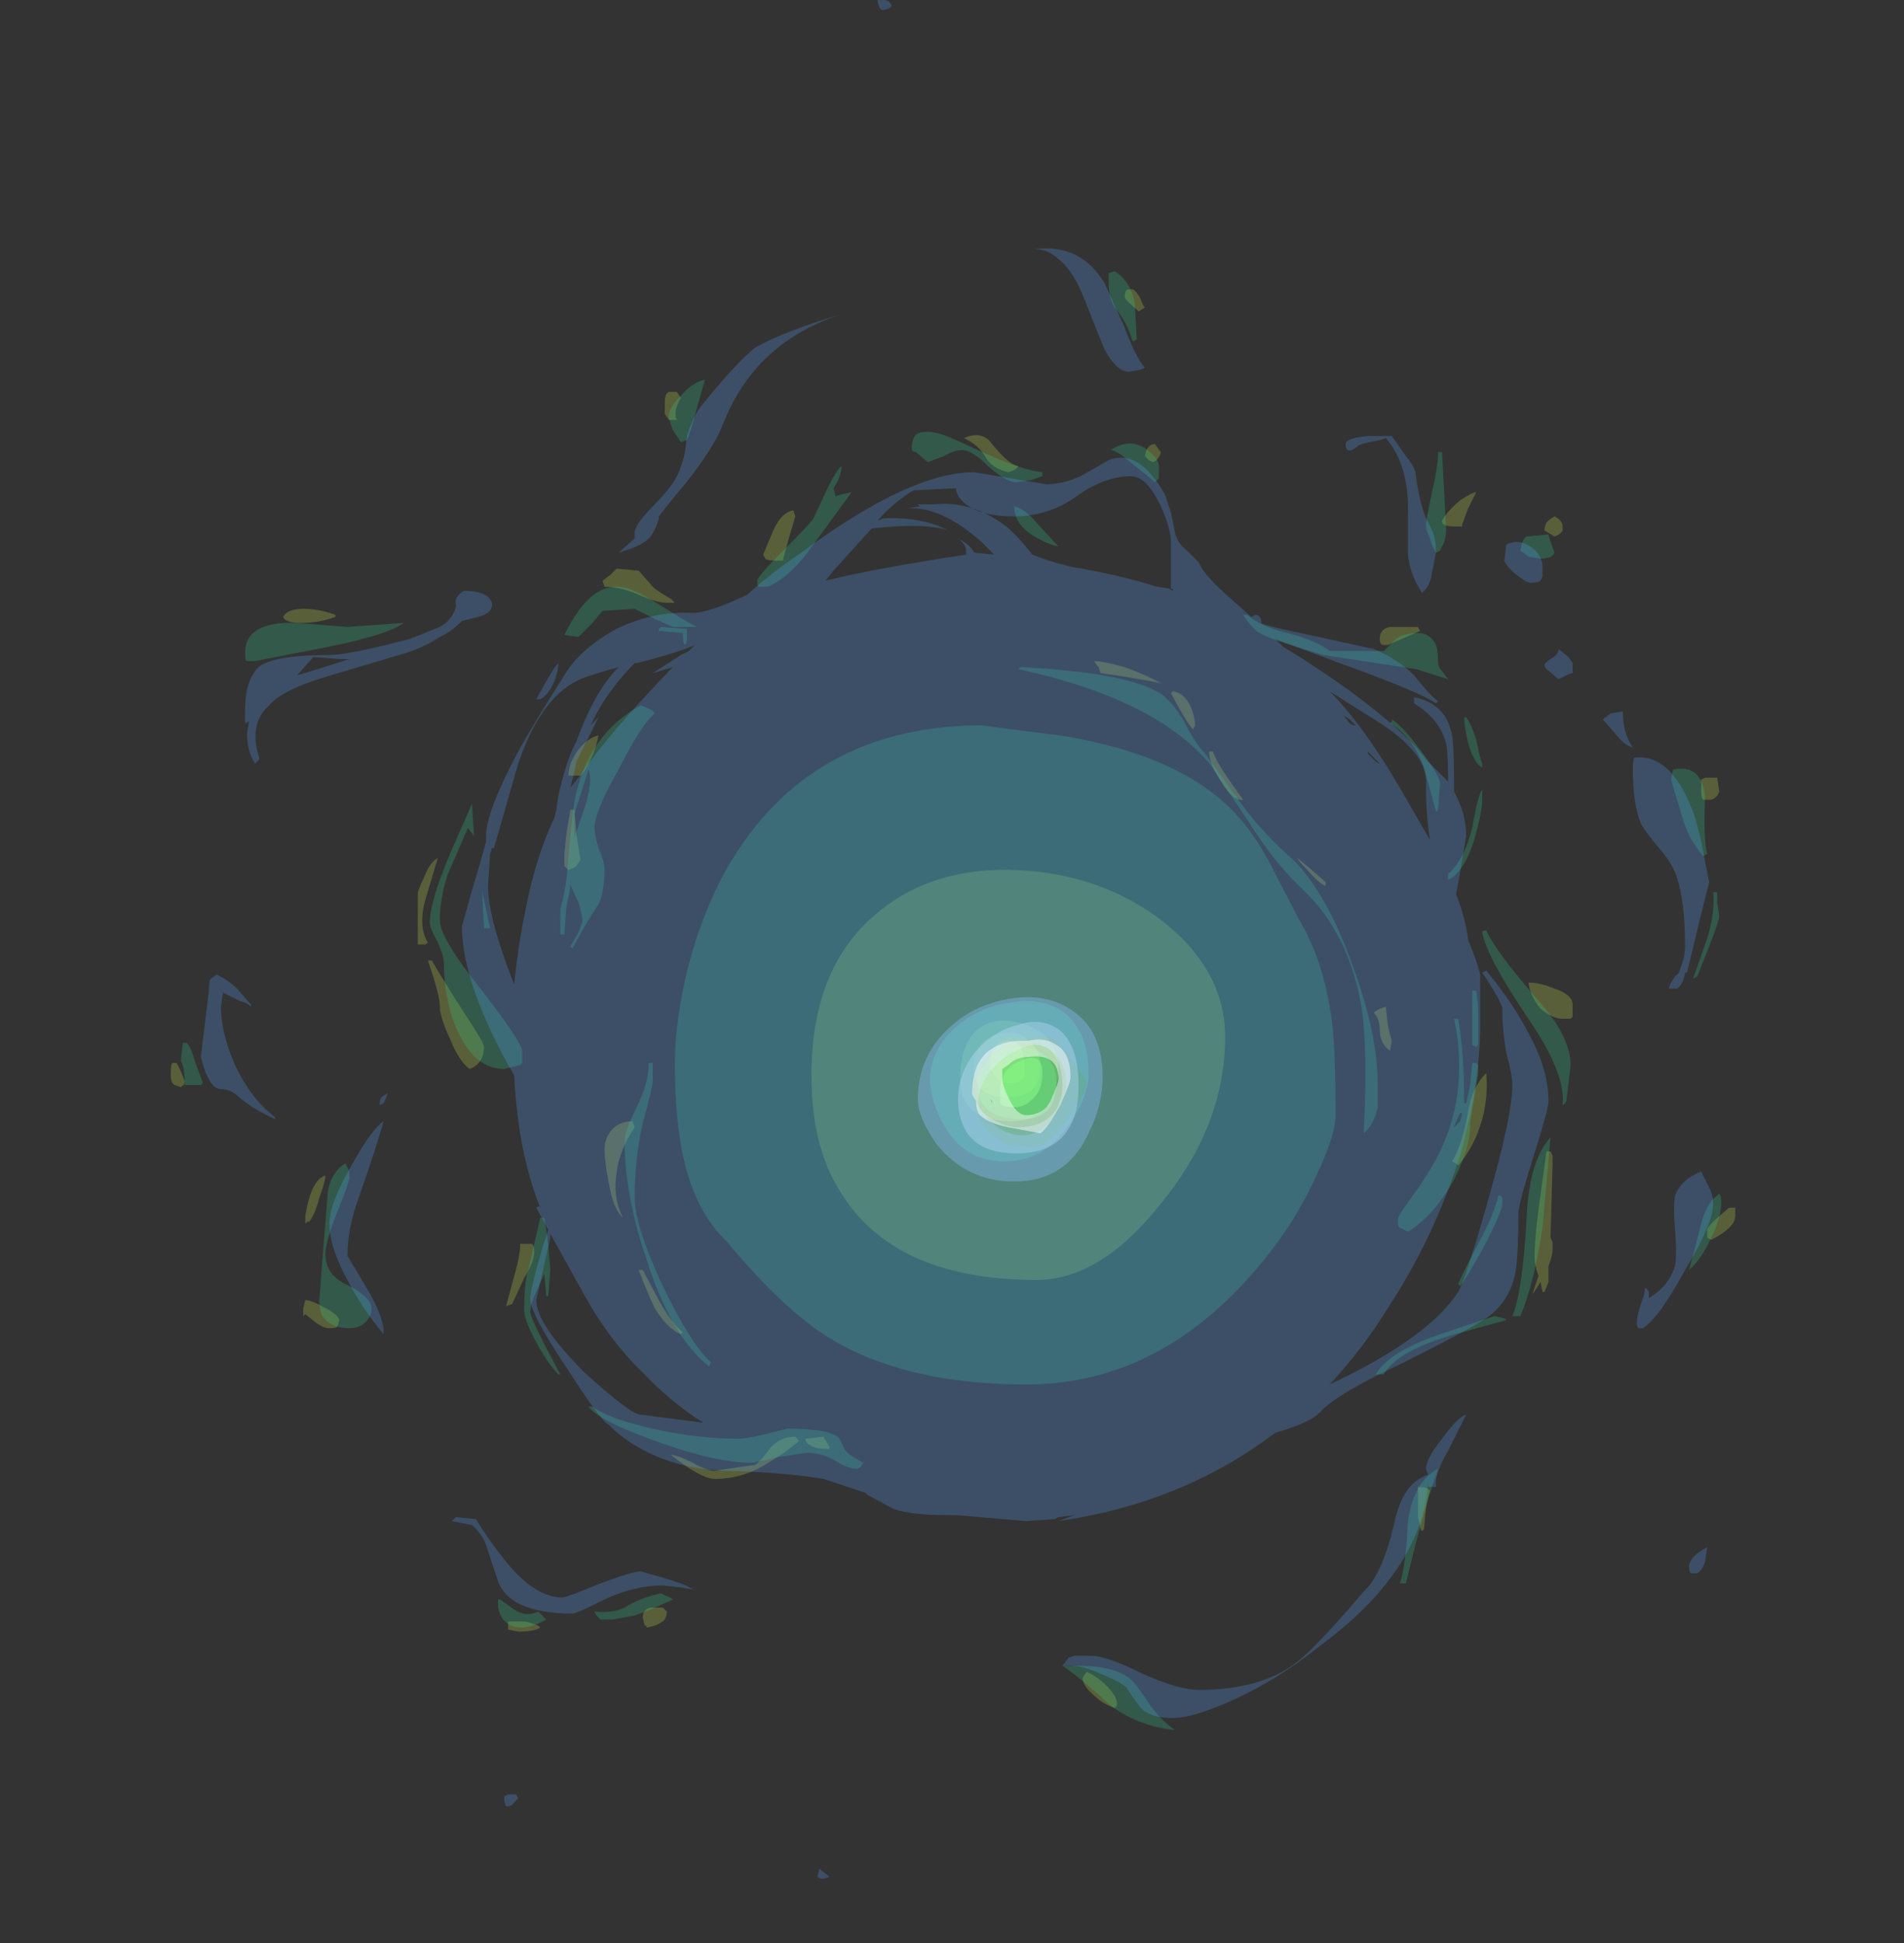 <?xml version="1.0" encoding="UTF-8" standalone="no"?>
<svg xmlns:ffdec="https://www.free-decompiler.com/flash" xmlns:xlink="http://www.w3.org/1999/xlink" ffdec:objectType="frame" height="338.45px" width="331.8px" xmlns="http://www.w3.org/2000/svg">
  <rect width="100%" height="100%" fill="#333333" stroke="none"/>
  <g transform="matrix(1.0, 0.0, 0.0, 1.0, 160.7, 278.3)">
    <use ffdec:characterId="1248" height="35.3" transform="matrix(7.0, 0.0, 0.0, 7.0, -130.95, -227.9)" width="38.95" xlink:href="#shape0"/>
    <use ffdec:characterId="1247" height="36.3" transform="matrix(7.0, 0.0, 0.0, 7.0, -129.2, -231.05)" width="38.35" xlink:href="#shape1"/>
    <use ffdec:characterId="1246" height="46.75" transform="matrix(7.0, 0.0, 0.0, 7.0, -125.7, -278.3)" width="37.65" xlink:href="#shape2"/>
  </g>
  <defs>
    <g id="shape0" transform="matrix(1.0, 0.0, 0.0, 1.0, 19.6, 40.45)">
      <path d="M4.65 -40.0 L4.5 -39.9 Q4.15 -40.2 4.15 -40.25 4.15 -40.45 4.25 -40.45 L4.35 -40.45 Q4.45 -40.4 4.55 -40.2 4.6 -40.05 4.65 -40.0 M1.5 -36.05 Q1.45 -35.95 1.25 -35.9 0.85 -36.0 0.7 -36.25 0.55 -36.55 0.15 -36.75 0.6 -36.95 0.85 -36.6 1.25 -36.1 1.5 -36.05 M5.05 -36.4 Q5.0 -36.2 4.85 -36.15 L4.75 -36.2 4.65 -36.3 Q4.7 -36.6 4.9 -36.6 L5.05 -36.4 M3.55 -30.9 L3.5 -31.05 Q3.4 -31.15 3.4 -31.2 3.6 -31.2 4.15 -31.05 4.7 -30.85 5.05 -30.65 4.3 -30.8 3.55 -30.9 M5.8 -30.05 Q5.9 -29.8 5.9 -29.6 L5.85 -29.5 Q5.7 -29.65 5.3 -30.4 L5.35 -30.45 Q5.65 -30.4 5.8 -30.05 M6.35 -28.95 Q6.4 -28.7 7.1 -27.75 6.85 -27.7 6.55 -28.2 6.25 -28.65 6.25 -28.95 L6.35 -28.95 M11.5 -31.95 L10.7 -31.6 10.6 -31.6 Q10.5 -31.6 10.5 -31.75 10.5 -32.0 10.75 -32.05 L11.45 -32.05 11.5 -31.95 M15.05 -34.45 Q15.0 -34.35 14.85 -34.3 L14.6 -34.45 Q14.6 -34.55 14.65 -34.65 14.75 -34.75 14.85 -34.8 15.05 -34.7 15.05 -34.55 L15.05 -34.45 M12.5 -35.2 Q12.8 -35.4 12.9 -35.4 L12.7 -35.0 12.55 -34.6 12.55 -34.55 12.35 -34.55 Q12.15 -34.55 12.1 -34.6 12.05 -34.6 12.05 -34.7 12.2 -34.95 12.5 -35.2 M18.9 -28.3 L18.95 -27.95 Q18.9 -27.8 18.75 -27.75 L18.55 -27.75 Q18.5 -27.8 18.5 -27.95 18.5 -28.15 18.5 -28.25 L18.6 -28.3 18.9 -28.3 M15.3 -22.4 L15.3 -22.35 15.25 -22.3 15.05 -22.3 Q14.8 -22.3 14.5 -22.55 14.25 -22.85 14.2 -23.2 14.5 -23.2 14.85 -23.05 15.3 -22.9 15.3 -22.65 L15.3 -22.4 M14.8 -18.65 L14.75 -16.85 14.8 -16.75 14.8 -16.55 Q14.8 -16.4 14.7 -16.15 L14.7 -15.75 14.6 -15.5 14.55 -15.5 14.5 -15.75 Q14.35 -15.5 14.3 -15.45 L14.45 -15.9 Q14.35 -16.2 14.35 -16.35 14.35 -16.75 14.45 -17.55 L14.65 -19.0 14.75 -19.0 14.8 -18.9 14.8 -18.65 M13.15 -20.95 Q13.2 -20.35 13.05 -19.8 12.85 -19.1 12.45 -18.65 L12.4 -18.7 12.3 -18.75 Q12.55 -19.15 12.7 -20.0 12.8 -20.6 13.15 -20.95 M19.35 -17.6 L19.35 -17.4 Q19.35 -17.1 18.75 -16.8 L18.65 -16.85 18.65 -17.05 Q18.65 -17.15 19.2 -17.6 L19.35 -17.6 M8.7 -26.0 Q8.45 -26.25 8.45 -26.3 L8.75 -26.05 9.15 -25.7 9.15 -25.6 Q8.95 -25.7 8.7 -26.0 M10.65 -22.6 L10.7 -22.15 Q10.75 -21.9 10.8 -21.75 L10.75 -21.5 Q10.5 -21.7 10.5 -22.0 10.5 -22.3 10.35 -22.45 10.4 -22.5 10.5 -22.55 L10.65 -22.6 M5.0 -24.8 Q6.65 -23.55 6.65 -21.85 6.65 -19.65 5.05 -17.7 3.55 -15.8 1.95 -15.8 -1.75 -15.8 -3.05 -18.2 -3.65 -19.25 -3.65 -20.9 -3.65 -23.55 -2.05 -24.9 -0.65 -26.1 1.5 -26.0 3.5 -25.9 5.0 -24.8 M11.5 -9.7 L11.45 -9.9 11.45 -10.65 Q11.7 -10.65 11.75 -10.55 11.65 -10.3 11.6 -9.6 L11.55 -9.55 Q11.5 -9.6 11.5 -9.7 M3.9 -5.15 Q3.6 -5.25 3.4 -5.45 3.1 -5.7 3.1 -5.9 L3.2 -6.05 Q3.45 -5.95 3.7 -5.7 4.0 -5.4 3.95 -5.2 L3.9 -5.15 M-15.5 -32.3 Q-15.9 -32.15 -16.35 -32.15 -16.75 -32.15 -16.8 -32.3 -16.7 -32.5 -16.3 -32.5 -15.9 -32.5 -15.5 -32.35 L-15.5 -32.3 M-6.9 -37.75 Q-7.1 -37.4 -7.0 -37.2 L-7.2 -37.2 -7.3 -37.35 -7.3 -37.65 Q-7.3 -37.85 -7.2 -37.9 L-7.0 -37.9 -6.9 -37.75 M-7.95 -32.85 Q-8.4 -33.05 -8.8 -33.05 L-8.85 -33.2 -8.65 -33.35 -8.5 -33.5 -7.95 -33.45 -7.6 -33.05 Q-7.5 -32.95 -7.15 -32.75 L-7.05 -32.65 -7.25 -32.65 Q-7.5 -32.65 -7.95 -32.85 M-8.95 -29.35 Q-9.0 -29.1 -9.1 -28.85 -9.25 -28.5 -9.4 -28.35 L-9.7 -28.35 Q-9.7 -28.65 -9.45 -29.0 -9.2 -29.3 -8.95 -29.35 M-4.05 -34.8 L-4.2 -34.3 -4.35 -33.75 -4.35 -33.7 -4.55 -33.7 Q-4.75 -33.7 -4.8 -33.75 L-4.85 -33.85 -4.6 -34.45 Q-4.4 -34.9 -4.1 -34.95 L-4.05 -34.8 M-9.5 -26.9 L-9.4 -26.25 -9.5 -26.1 Q-9.55 -26.05 -9.7 -26.0 L-9.8 -26.1 -9.8 -26.4 -9.75 -26.9 -9.65 -27.5 -9.55 -27.5 -9.5 -26.9 M-8.5 -18.45 Q-8.6 -17.9 -8.35 -17.35 -8.6 -17.6 -8.7 -18.25 -8.8 -18.75 -8.8 -19.05 -8.8 -19.3 -8.65 -19.5 -8.45 -19.75 -8.1 -19.75 L-8.05 -19.6 Q-8.45 -19.0 -8.5 -18.45 M-10.65 -16.7 L-10.6 -16.7 Q-10.55 -16.65 -10.55 -16.5 -10.55 -16.25 -10.8 -15.85 L-11.1 -15.2 -11.25 -15.15 -11.05 -15.9 Q-10.9 -16.4 -10.9 -16.7 L-10.65 -16.7 M-7.45 -15.3 Q-7.15 -14.75 -6.85 -14.5 L-6.9 -14.45 Q-7.25 -14.6 -7.55 -15.1 -7.7 -15.4 -7.95 -16.05 L-7.85 -16.05 -7.45 -15.3 M-13.3 -25.8 Q-13.15 -26.2 -12.95 -26.3 L-13.25 -25.3 Q-13.45 -24.6 -13.2 -24.2 L-13.25 -24.15 Q-13.3 -24.15 -13.45 -24.15 L-13.45 -25.4 Q-13.45 -25.5 -13.3 -25.8 M-13.1 -23.75 Q-12.75 -23.15 -12.2 -22.3 -11.8 -21.7 -11.8 -21.6 -11.8 -21.2 -12.15 -21.05 -12.4 -21.2 -12.65 -21.8 -12.9 -22.35 -12.9 -22.6 -12.9 -22.9 -13.2 -23.75 L-13.1 -23.75 M-19.35 -21.0 L-19.25 -20.75 Q-19.25 -20.65 -19.35 -20.6 L-19.5 -20.65 Q-19.6 -20.7 -19.6 -20.9 -19.6 -21.2 -19.55 -21.2 L-19.45 -21.2 -19.35 -21.0 M-15.9 -17.85 Q-16.0 -17.45 -16.15 -17.25 L-16.2 -17.25 -16.25 -17.2 Q-16.25 -17.25 -16.25 -17.4 -16.1 -18.3 -15.75 -18.4 -15.75 -18.25 -15.9 -17.85 M-16.25 -14.95 L-16.3 -14.9 -16.3 -15.1 -16.25 -15.3 Q-16.1 -15.3 -15.75 -15.1 -15.45 -14.95 -15.4 -14.8 L-15.45 -14.65 Q-15.45 -14.6 -15.65 -14.6 -15.8 -14.6 -16.0 -14.75 L-16.25 -14.95 M-5.05 -11.2 Q-4.9 -11.3 -4.65 -11.65 -4.4 -11.9 -4.05 -11.9 L-3.95 -11.8 Q-4.3 -11.5 -4.65 -11.3 -5.3 -10.85 -6.05 -10.85 -6.4 -10.85 -7.15 -11.45 -7.0 -11.45 -6.6 -11.25 -6.25 -11.05 -6.05 -11.05 L-5.75 -11.1 -5.05 -11.2 M-3.2 -11.65 L-3.2 -11.6 -3.35 -11.6 Q-3.55 -11.6 -3.7 -11.7 -3.8 -11.75 -3.8 -11.85 L-3.35 -11.9 -3.2 -11.65 M-11.2 -7.3 L-10.75 -7.3 Q-10.4 -7.2 -10.4 -7.15 -10.55 -7.05 -10.95 -7.05 L-11.2 -7.1 -11.2 -7.3 M-7.35 -7.65 L-7.25 -7.55 Q-7.25 -7.45 -7.3 -7.35 -7.45 -7.2 -7.75 -7.15 -7.75 -7.2 -7.8 -7.2 L-7.85 -7.4 Q-7.85 -7.6 -7.65 -7.65 L-7.35 -7.65" fill="#cde44c" fill-opacity="0.251" fill-rule="evenodd" stroke="none"/>
      <path d="M1.25 -22.25 Q1.75 -22.2 2.15 -21.9 2.5 -21.55 2.5 -21.05 2.5 -20.7 2.35 -20.35 2.05 -19.75 1.35 -19.75 0.5 -19.75 0.2 -20.2 0.05 -20.45 0.05 -20.8 0.05 -21.55 0.4 -21.95 0.75 -22.3 1.25 -22.25" fill="#dded4c" fill-opacity="0.376" fill-rule="evenodd" stroke="none"/>
      <path d="M1.2 -21.95 Q1.55 -22.0 1.75 -21.75 2.05 -21.55 2.05 -21.1 2.05 -20.8 1.9 -20.6 1.7 -20.35 1.2 -20.35 0.6 -20.35 0.45 -20.75 0.35 -20.95 0.4 -21.15 0.4 -21.5 0.65 -21.75 0.9 -21.95 1.2 -21.95" fill="#ecf54c" fill-opacity="0.376" fill-rule="evenodd" stroke="none"/>
      <path d="M1.65 -20.9 L1.65 -20.85 1.55 -20.75 Q1.45 -20.7 1.25 -20.7 1.0 -20.7 0.9 -20.9 0.8 -21.05 0.8 -21.15 0.8 -21.75 1.25 -21.75 1.65 -21.75 1.65 -21.2 L1.65 -20.9" fill="#ffff4c" fill-opacity="0.498" fill-rule="evenodd" stroke="none"/>
    </g>
    <g id="shape1" transform="matrix(1.0, 0.0, 0.0, 1.0, 19.35, 40.9)">
      <path d="M3.9 -40.0 Q3.75 -40.2 3.75 -40.65 L3.75 -40.85 3.9 -40.9 Q4.3 -40.65 4.4 -40.1 L4.45 -39.2 4.35 -39.15 Q4.2 -39.65 3.9 -40.0 M2.1 -35.8 L1.8 -35.7 1.45 -35.65 Q1.2 -35.65 0.75 -36.05 0.35 -36.45 0.1 -36.45 -0.1 -36.45 -0.35 -36.3 L-0.75 -36.15 -1.05 -36.4 Q-1.15 -36.4 -1.15 -36.5 -1.15 -36.9 -0.85 -36.9 -0.6 -36.95 -0.05 -36.7 0.6 -36.4 0.95 -36.25 1.65 -35.95 2.1 -35.9 L2.1 -35.8 M5.0 -35.8 L5.0 -35.75 4.9 -35.65 Q4.8 -35.75 4.35 -36.1 3.95 -36.45 3.8 -36.45 4.25 -36.75 4.65 -36.5 5.0 -36.25 5.0 -36.05 L5.0 -35.8 M1.95 -34.65 L2.5 -34.05 Q2.25 -34.1 1.9 -34.3 1.4 -34.6 1.4 -35.05 1.65 -35.0 1.95 -34.65 M1.55 -31.05 L1.6 -31.05 Q4.35 -30.9 5.1 -30.35 5.35 -30.15 5.6 -29.75 5.9 -29.15 6.15 -28.9 L7.05 -27.65 Q7.6 -26.9 8.35 -26.25 9.2 -25.4 9.85 -23.55 10.45 -21.9 10.45 -20.65 L10.45 -20.1 Q10.35 -19.65 10.1 -19.45 10.2 -21.55 10.05 -22.55 9.75 -24.4 8.6 -25.5 7.9 -26.15 7.3 -27.1 L6.3 -28.6 Q4.95 -30.25 1.5 -31.0 L1.55 -31.05 M2.55 -29.35 Q5.65 -28.85 7.0 -27.3 7.45 -26.8 7.85 -26.0 L8.5 -24.75 Q9.1 -23.75 9.3 -22.3 9.4 -21.55 9.4 -19.9 9.4 -19.4 8.9 -18.35 8.35 -17.15 7.45 -16.1 5.0 -13.2 1.7 -13.2 -1.55 -13.2 -3.5 -14.55 -4.55 -15.3 -5.75 -16.75 -6.55 -17.5 -6.85 -18.9 -7.05 -19.85 -7.05 -21.2 -7.05 -22.1 -6.8 -23.25 -6.45 -24.8 -5.75 -26.05 -3.7 -29.6 0.6 -29.6 L1.35 -29.5 2.55 -29.35 M7.1 -32.35 L7.2 -32.35 Q7.55 -32.05 8.2 -31.9 8.95 -31.7 9.25 -31.45 L10.6 -31.45 10.9 -31.75 Q11.1 -31.9 11.45 -31.9 11.75 -31.9 11.9 -31.6 11.95 -31.45 11.95 -31.2 11.95 -31.05 12.05 -30.95 L12.2 -30.75 11.4 -31.0 9.1 -31.35 Q7.9 -31.7 7.6 -31.85 7.35 -31.95 7.1 -32.35 M11.5 -29.0 Q12.0 -28.35 12.0 -28.15 L11.95 -27.5 11.9 -27.45 11.6 -28.55 Q11.3 -29.35 10.75 -29.65 L10.8 -29.7 10.8 -29.75 Q11.05 -29.6 11.5 -29.0 M11.95 -36.4 L12.05 -36.4 12.15 -34.5 Q12.15 -34.3 12.1 -34.15 L12.0 -33.95 11.9 -33.9 Q11.8 -34.05 11.75 -34.25 11.65 -34.45 11.65 -34.6 11.65 -34.7 11.8 -35.4 11.95 -36.05 11.95 -36.4 M14.5 -33.75 L14.2 -33.8 14.0 -33.95 Q14.05 -34.25 14.15 -34.3 L14.7 -34.35 Q14.7 -34.3 14.85 -33.9 14.8 -33.75 14.5 -33.75 M12.9 -29.25 Q13.0 -28.75 13.05 -28.65 L13.05 -28.55 Q12.85 -28.65 12.7 -29.15 12.6 -29.6 12.6 -29.8 L12.65 -29.8 Q12.75 -29.7 12.9 -29.25 M18.55 -26.35 Q18.2 -26.75 18.05 -27.25 L17.75 -28.25 17.8 -28.5 Q18.5 -28.65 18.6 -27.85 18.55 -26.8 18.65 -26.4 L18.55 -26.35 M18.95 -24.85 Q18.95 -24.75 18.7 -24.1 L18.4 -23.35 18.3 -23.3 18.65 -24.3 Q18.85 -24.95 18.8 -25.45 L18.9 -25.45 18.9 -25.2 18.95 -24.85 M13.05 -27.95 L13.05 -27.75 Q13.05 -27.45 12.85 -26.75 12.6 -25.95 12.2 -25.75 L12.2 -25.9 Q12.6 -26.25 12.8 -27.05 12.95 -27.9 13.05 -28.0 L13.05 -27.95 M13.15 -24.5 Q13.4 -23.95 14.45 -22.75 15.25 -21.85 15.25 -21.15 L15.2 -20.7 15.15 -20.3 Q15.15 -20.2 15.05 -20.15 15.15 -20.9 14.2 -22.3 13.15 -23.85 13.05 -24.45 13.05 -24.5 13.15 -24.5 M12.9 -23.0 Q12.95 -22.75 12.95 -22.35 L12.95 -21.65 12.9 -21.6 12.8 -21.65 12.8 -23.0 12.9 -23.0 M12.45 -22.3 Q12.6 -21.5 12.6 -20.2 L12.65 -20.2 12.75 -20.65 12.8 -21.2 12.9 -21.2 12.95 -21.15 12.95 -20.95 12.85 -20.3 Q12.75 -19.8 12.75 -19.65 12.75 -19.1 12.35 -18.3 11.85 -17.4 11.2 -17.0 L11.0 -17.1 Q10.95 -17.1 10.95 -17.3 10.95 -17.4 11.25 -17.8 11.65 -18.35 11.9 -18.8 12.75 -20.4 12.35 -22.3 L12.45 -22.3 M12.35 -19.6 L12.5 -19.75 Q12.55 -19.9 12.55 -19.95 L12.5 -19.95 Q12.35 -19.65 12.35 -19.6 M13.5 -17.9 L13.55 -17.85 13.55 -17.7 Q13.55 -17.5 13.05 -16.55 12.6 -15.75 12.5 -15.65 L12.45 -15.7 Q12.6 -16.05 13.0 -16.8 13.35 -17.45 13.45 -17.9 L13.5 -17.9 M13.8 -14.9 Q14.05 -15.5 14.15 -17.25 14.2 -18.75 14.75 -19.35 L14.55 -17.1 Q14.35 -15.75 14.0 -14.9 L13.8 -14.9 M13.65 -14.8 Q12.9 -14.6 12.2 -14.4 10.9 -14.0 10.6 -13.45 L10.4 -13.45 Q10.7 -14.0 12.0 -14.45 L13.35 -14.9 Q13.65 -14.85 13.65 -14.8 M18.95 -17.95 Q19.0 -17.9 19.0 -17.75 19.0 -17.35 18.75 -16.85 18.5 -16.3 18.2 -16.05 L18.45 -17.0 Q18.6 -17.7 18.9 -17.9 L18.95 -17.95 M11.0 -8.25 Q11.15 -8.7 11.2 -9.8 11.35 -10.8 11.95 -11.1 11.55 -9.95 11.15 -8.25 L11.0 -8.25 M4.45 -5.7 L4.8 -5.2 Q5.05 -4.85 5.4 -4.6 4.45 -4.7 3.75 -5.25 3.05 -5.9 2.6 -6.2 L3.0 -6.2 Q4.1 -6.2 4.45 -5.7 M-17.7 -31.2 Q-17.75 -31.2 -17.75 -31.4 -17.75 -32.2 -16.45 -32.15 L-15.2 -32.05 -13.8 -32.15 Q-14.2 -31.85 -15.7 -31.55 L-17.5 -31.2 -17.7 -31.2 M-3.1 -35.5 L-3.05 -35.3 -2.9 -35.35 -2.65 -35.4 -3.6 -34.1 Q-4.2 -33.25 -4.75 -33.05 L-4.95 -33.05 Q-5.0 -33.05 -5.0 -33.2 -5.0 -33.3 -4.35 -33.95 -3.65 -34.65 -3.6 -34.75 L-3.25 -35.5 Q-3.0 -36.0 -2.9 -36.05 -2.9 -35.8 -3.1 -35.5 M-6.5 -37.5 Q-6.65 -36.9 -6.75 -36.7 L-6.9 -36.65 -7.1 -36.95 Q-7.2 -37.2 -7.2 -37.3 -7.2 -37.5 -6.9 -37.8 -6.6 -38.15 -6.3 -38.2 L-6.5 -37.5 M-7.4 -32.05 L-6.75 -32.0 -6.75 -31.75 Q-6.75 -31.65 -6.8 -31.6 -6.85 -31.65 -6.85 -31.9 L-7.45 -31.95 -7.45 -32.0 -7.4 -32.05 M-8.05 -32.5 L-8.85 -32.45 -9.1 -32.15 Q-9.35 -31.9 -9.45 -31.8 L-9.8 -31.85 Q-9.1 -33.3 -8.2 -33.0 -7.9 -32.9 -7.35 -32.55 -6.8 -32.2 -6.5 -32.05 L-7.1 -32.05 -7.55 -32.25 -8.05 -32.5 M-9.2 -28.5 L-9.55 -27.4 -9.55 -26.8 -9.25 -27.7 Q-9.1 -28.25 -9.2 -28.5 M-7.55 -29.9 Q-7.9 -29.6 -8.45 -28.5 -9.05 -27.45 -9.05 -27.05 -9.05 -26.9 -8.95 -26.55 -8.8 -26.2 -8.8 -26.05 -8.8 -25.45 -8.95 -25.15 -9.25 -24.7 -9.6 -24.05 L-9.65 -24.1 -9.45 -24.45 Q-9.35 -24.7 -9.35 -24.75 -9.35 -24.85 -9.45 -25.2 -9.6 -25.5 -9.65 -25.65 -9.65 -25.5 -9.75 -25.1 L-9.8 -24.4 -9.9 -24.4 -9.9 -25.05 Q-9.75 -25.5 -9.7 -26.35 -9.6 -27.4 -9.55 -27.7 -9.25 -29.35 -7.9 -30.1 -7.6 -30.0 -7.55 -29.9 M-10.85 -21.2 L-10.9 -21.15 -11.3 -21.05 Q-12.15 -21.05 -12.6 -22.35 -12.8 -23.0 -12.8 -23.7 -12.8 -23.85 -12.95 -24.2 -13.15 -24.55 -13.15 -24.7 -13.15 -25.2 -12.65 -26.4 L-12.1 -27.65 -12.05 -26.85 -12.2 -27.05 -12.7 -25.9 Q-12.9 -25.3 -12.9 -24.75 -12.9 -24.3 -11.85 -23.0 -10.85 -21.7 -10.85 -21.5 -10.85 -21.35 -10.85 -21.2 M-7.6 -20.75 Q-7.6 -20.6 -7.85 -19.7 -8.05 -18.8 -8.05 -17.85 -8.05 -17.15 -7.35 -15.65 -6.65 -14.2 -6.15 -13.75 L-6.2 -13.65 Q-7.15 -14.4 -7.75 -16.3 -8.3 -17.9 -8.3 -19.25 -8.3 -19.5 -8.0 -20.1 -7.7 -20.7 -7.7 -21.2 L-7.6 -21.2 Q-7.6 -21.1 -7.6 -20.75 M-10.2 -16.65 L-10.15 -16.05 -10.2 -15.4 -10.25 -15.4 -10.3 -15.95 -10.55 -15.4 Q-10.65 -15.15 -10.65 -15.0 -10.65 -14.9 -10.3 -14.2 L-9.9 -13.45 -9.95 -13.45 Q-10.2 -13.7 -10.5 -14.25 -10.8 -14.8 -10.8 -15.05 -10.8 -15.75 -10.7 -16.05 L-10.4 -17.35 -10.3 -17.35 Q-10.25 -17.1 -10.2 -16.65 M-11.8 -24.55 L-11.85 -25.5 -11.65 -24.55 -11.8 -24.55 M-19.0 -21.25 L-18.8 -20.7 -18.85 -20.65 -19.25 -20.65 Q-19.25 -21.1 -19.35 -21.25 L-19.3 -21.7 -19.2 -21.7 Q-19.1 -21.6 -19.0 -21.25 M-15.25 -18.7 L-15.2 -18.6 Q-15.15 -18.55 -15.15 -18.35 -15.15 -18.25 -15.45 -17.5 -15.75 -16.75 -15.75 -16.45 -15.75 -15.9 -15.15 -15.65 -14.6 -15.35 -14.6 -15.1 -14.6 -14.9 -14.75 -14.75 -14.9 -14.6 -15.15 -14.6 -15.65 -14.6 -15.85 -14.95 -15.9 -15.1 -15.9 -15.3 L-15.8 -16.6 -15.7 -17.85 Q-15.7 -18.05 -15.6 -18.3 -15.45 -18.6 -15.25 -18.7 M-2.35 -11.25 L-2.4 -11.2 Q-2.4 -11.15 -2.5 -11.1 -2.75 -11.1 -3.05 -11.3 -3.4 -11.5 -3.75 -11.5 L-4.45 -11.4 -5.1 -11.25 Q-6.05 -11.25 -7.55 -11.8 -8.95 -12.3 -9.2 -12.65 L-9.1 -12.65 Q-8.7 -12.35 -7.6 -12.1 -6.5 -11.85 -5.45 -11.85 -5.3 -11.85 -4.85 -11.95 L-4.25 -12.1 Q-3.15 -12.1 -2.95 -11.85 L-2.8 -11.55 Q-2.65 -11.4 -2.35 -11.25 M-11.45 -7.65 Q-11.45 -7.95 -11.45 -7.85 L-11.4 -7.85 -11.05 -7.6 Q-10.75 -7.4 -10.45 -7.55 L-10.25 -7.35 -10.45 -7.25 Q-10.7 -7.15 -10.85 -7.15 -11.35 -7.15 -11.45 -7.65 M-9.0 -7.45 L-9.05 -7.55 Q-8.6 -7.5 -8.3 -7.65 -7.9 -7.9 -7.4 -8.0 -7.15 -7.9 -7.1 -7.85 -7.75 -7.55 -8.05 -7.45 L-8.6 -7.35 -8.9 -7.35 -9.0 -7.45" fill="#31cd8c" fill-opacity="0.251" fill-rule="evenodd" stroke="none"/>
      <path d="M2.65 -22.45 Q3.25 -21.95 3.25 -20.95 3.25 -20.35 2.75 -19.65 2.15 -18.75 1.15 -18.75 0.1 -18.75 -0.4 -19.75 -0.65 -20.2 -0.7 -20.75 -0.7 -21.5 -0.1 -22.05 0.5 -22.6 1.3 -22.7 2.1 -22.85 2.65 -22.45" fill="#4ddd8c" fill-opacity="0.376" fill-rule="evenodd" stroke="none"/>
      <path d="M1.5 -21.6 Q1.9 -21.6 2.15 -21.4 2.45 -21.15 2.45 -20.75 2.45 -20.35 2.3 -20.1 2.05 -19.8 1.6 -19.8 0.85 -19.8 0.6 -20.2 0.5 -20.35 0.5 -20.7 0.5 -21.1 0.8 -21.35 1.1 -21.6 1.5 -21.6" fill="#69ec8c" fill-opacity="0.376" fill-rule="evenodd" stroke="none"/>
      <path d="M1.9 -20.35 Q1.7 -20.1 1.4 -20.1 1.1 -20.1 1.05 -20.2 L1.05 -20.5 Q1.05 -21.05 1.55 -21.25 2.1 -21.5 2.1 -20.95 2.1 -20.55 1.9 -20.35" fill="#8cff8c" fill-opacity="0.498" fill-rule="evenodd" stroke="none"/>
    </g>
    <g id="shape2" transform="matrix(1.0, 0.0, 0.0, 1.0, 18.85, 47.65)">
      <path d="M10.25 -36.65 Q10.0 -36.6 9.95 -36.55 9.9 -36.5 9.8 -36.45 9.65 -36.4 9.65 -36.6 9.65 -36.75 10.2 -36.8 L10.8 -36.8 11.15 -36.3 Q11.4 -36.0 11.4 -35.8 11.5 -35.05 11.7 -34.65 11.9 -34.35 11.9 -33.9 L11.8 -33.4 Q11.75 -33.05 11.55 -32.9 11.25 -33.35 11.2 -33.85 11.2 -34.1 11.2 -34.8 11.25 -36.05 10.65 -36.75 10.55 -36.7 10.25 -36.65 M4.15 -39.5 Q4.4 -38.8 4.65 -38.5 L4.55 -38.45 4.25 -38.4 Q3.95 -38.4 3.65 -38.95 3.5 -39.3 3.15 -40.2 2.85 -40.95 2.5 -41.2 2.25 -41.45 1.9 -41.45 3.05 -41.6 3.65 -40.6 L4.15 -39.5 M1.3 -35.75 L2.2 -35.6 Q2.6 -35.6 3.05 -35.8 L3.75 -36.2 Q4.5 -36.5 5.15 -35.35 L5.3 -34.9 5.4 -34.4 Q5.45 -34.15 5.7 -33.95 L6.0 -33.65 Q6.1 -33.35 6.85 -32.7 L7.3 -32.3 7.4 -32.35 Q7.55 -32.35 7.55 -32.15 7.55 -32.1 8.75 -31.85 L10.35 -31.5 Q10.95 -31.25 11.35 -30.85 11.7 -30.4 11.95 -30.2 L11.9 -30.15 Q11.45 -30.45 9.5 -31.15 L7.9 -31.75 8.1 -31.55 Q8.7 -31.2 9.7 -30.5 11.25 -29.35 11.65 -28.75 L12.2 -28.2 Q12.2 -28.95 12.15 -29.15 12.0 -29.75 11.35 -30.15 L11.35 -30.3 Q12.15 -30.15 12.3 -29.35 12.35 -29.1 12.35 -28.0 L12.35 -27.95 Q12.65 -27.4 12.65 -26.85 12.6 -26.55 12.5 -25.95 L12.4 -25.4 Q12.65 -24.75 12.7 -24.25 12.9 -23.8 13.0 -23.4 13.0 -23.2 13.0 -22.15 13.0 -20.7 12.5 -18.9 11.85 -16.85 10.7 -15.1 10.05 -14.05 9.25 -13.2 11.7 -14.35 12.45 -15.5 12.65 -15.85 13.2 -17.8 13.8 -19.9 13.8 -20.65 13.8 -20.9 13.65 -21.45 13.55 -22.0 13.55 -22.55 13.55 -22.7 13.05 -23.45 L13.15 -23.5 Q13.85 -22.65 14.25 -21.85 14.7 -21.0 14.7 -20.25 14.7 -20.05 14.35 -18.95 14.0 -17.85 13.95 -17.5 13.95 -16.6 13.9 -16.15 13.8 -15.3 13.15 -14.85 12.7 -14.55 11.0 -13.7 9.5 -13.0 9.05 -12.55 8.8 -12.25 7.9 -12.0 5.6 -10.25 2.5 -9.8 L2.9 -9.95 2.5 -9.9 2.4 -9.85 1.7 -9.8 -0.05 -9.95 -0.35 -9.95 Q-1.15 -9.95 -1.6 -10.1 L-2.25 -10.45 -2.3 -10.5 -3.35 -10.85 Q-4.25 -11.0 -5.65 -11.05 -6.55 -11.05 -7.35 -11.35 -8.15 -11.65 -8.7 -12.2 -8.9 -12.3 -9.7 -13.55 -10.65 -14.95 -10.65 -15.35 -10.65 -15.55 -10.35 -16.6 L-10.2 -17.05 -10.5 -17.6 -10.4 -17.65 -10.4 -17.6 Q-10.95 -18.95 -11.05 -20.9 L-11.2 -21.15 Q-12.35 -23.25 -12.35 -24.6 L-12.1 -25.5 Q-11.9 -26.15 -11.75 -26.7 L-11.75 -26.85 Q-11.75 -27.45 -10.95 -28.95 -10.5 -29.75 -9.8 -30.85 -9.45 -31.45 -8.6 -31.95 -7.65 -32.45 -6.6 -32.4 -6.2 -32.4 -5.25 -32.85 -4.65 -33.4 -3.9 -33.9 -1.2 -35.9 0.4 -35.9 L1.3 -35.75 M5.05 -35.05 Q4.7 -35.8 4.3 -35.8 3.65 -35.8 2.95 -35.3 2.25 -34.8 1.4 -34.8 0.6 -34.8 0.2 -35.1 -0.05 -35.3 -0.05 -35.5 L-1.1 -35.45 Q-1.55 -35.2 -2.0 -34.7 L-1.85 -34.75 -1.9 -34.75 Q-0.9 -34.8 -0.25 -34.45 -0.8 -34.65 -2.15 -34.5 L-3.1 -33.45 -3.3 -33.2 Q-2.1 -33.5 0.2 -33.85 L0.2 -34.0 Q0.15 -34.15 0.0 -34.25 0.3 -34.1 0.4 -33.9 L0.9 -33.85 0.6 -34.15 Q-0.4 -35.05 -1.25 -35.0 L-0.95 -35.05 -1.0 -35.1 -0.6 -35.1 Q0.35 -35.2 1.2 -34.55 1.5 -34.3 1.85 -33.85 2.2 -33.7 2.8 -33.55 4.0 -33.35 4.95 -33.05 L5.3 -33.0 Q5.3 -33.4 5.3 -34.15 5.3 -34.5 5.05 -35.05 M5.35 -32.95 L5.35 -33.0 5.25 -33.0 5.35 -32.95 M9.75 -29.75 L9.6 -29.85 9.75 -29.65 9.85 -29.6 9.9 -29.6 Q9.85 -29.65 9.75 -29.75 M10.5 -28.65 L10.2 -28.95 10.2 -28.9 10.35 -28.75 Q10.45 -28.65 10.5 -28.65 M10.2 -29.85 L9.25 -30.45 Q10.15 -29.55 11.2 -27.7 L11.75 -26.75 Q11.65 -27.35 11.65 -28.05 11.7 -28.6 11.25 -29.05 10.95 -29.4 10.2 -29.85 M14.5 -33.2 Q14.45 -33.15 14.25 -33.15 14.15 -33.15 13.9 -33.35 13.65 -33.55 13.6 -33.7 L13.65 -34.1 Q13.95 -34.25 14.25 -34.05 14.55 -33.85 14.55 -33.55 L14.55 -33.4 Q14.55 -33.35 14.55 -33.3 L14.5 -33.2 M14.95 -31.5 L15.2 -31.3 15.3 -31.15 15.3 -30.9 Q15.25 -30.9 15.15 -30.85 L14.95 -30.75 14.65 -31.0 Q14.6 -31.05 14.6 -31.1 14.6 -31.15 14.75 -31.25 14.95 -31.35 14.95 -31.5 M16.85 -28.8 Q17.8 -28.9 18.35 -27.3 18.5 -26.8 18.6 -26.2 L18.7 -25.7 18.45 -24.7 18.15 -23.45 18.1 -23.45 Q18.05 -23.15 17.9 -23.05 L17.7 -23.05 Q17.7 -23.15 17.85 -23.35 L17.95 -23.45 18.05 -23.75 Q18.1 -23.95 18.1 -24.1 18.1 -25.2 17.9 -25.8 17.8 -26.15 17.45 -26.55 17.15 -26.9 17.0 -27.15 16.8 -27.65 16.8 -28.5 16.8 -28.8 16.85 -28.8 M16.8 -29.05 Q16.6 -29.1 16.4 -29.35 L16.05 -29.75 16.25 -29.9 16.55 -29.95 Q16.55 -29.4 16.8 -29.05 M12.75 -23.35 L12.75 -23.35 M17.2 -15.35 Q17.7 -15.65 17.85 -16.15 17.9 -16.4 17.85 -17.05 17.8 -17.6 17.85 -17.9 18.0 -18.3 18.5 -18.5 L18.7 -18.1 Q18.8 -17.9 18.8 -17.7 18.8 -17.2 18.1 -16.05 17.45 -14.85 17.05 -14.6 17.0 -14.6 16.95 -14.6 16.9 -14.6 16.9 -14.75 16.9 -14.9 17.0 -15.2 17.1 -15.45 17.1 -15.6 17.15 -15.6 17.2 -15.5 L17.2 -15.35 M2.3 -21.85 L1.2 -21.85 Q0.9 -21.65 0.65 -21.1 0.4 -20.7 0.4 -20.5 0.4 -20.05 0.5 -19.85 0.7 -19.45 1.25 -19.15 L1.4 -19.15 1.8 -19.1 Q2.3 -19.1 2.8 -19.9 3.2 -20.5 3.2 -20.7 3.2 -20.8 2.85 -21.25 2.5 -21.75 2.3 -21.85 M10.85 -9.7 Q11.05 -10.75 11.7 -10.95 L11.65 -11.1 Q11.65 -11.35 12.05 -11.85 12.45 -12.4 12.65 -12.45 L12.2 -11.55 Q11.85 -10.95 11.9 -10.65 L11.7 -10.65 11.7 -10.75 Q11.55 -8.55 8.95 -6.65 7.95 -5.85 6.85 -5.35 5.85 -4.9 5.35 -4.9 4.85 -4.9 4.6 -5.1 4.45 -5.25 4.2 -5.65 4.05 -5.8 3.55 -6.0 3.0 -6.25 2.6 -6.2 L2.75 -6.4 2.9 -6.45 3.3 -6.45 Q3.7 -6.45 4.6 -6.0 5.5 -5.6 6.0 -5.6 7.55 -5.6 8.45 -6.3 9.0 -6.75 10.1 -8.05 10.55 -8.45 10.85 -9.7 M18.6 -8.8 Q18.55 -8.6 18.4 -8.5 L18.25 -8.5 Q18.25 -8.45 18.25 -8.5 18.2 -8.5 18.2 -8.7 18.2 -8.75 18.3 -8.9 18.45 -9.05 18.65 -9.15 L18.6 -8.8 M-1.7 -47.45 Q-1.8 -47.4 -1.9 -47.4 L-1.95 -47.45 Q-2.0 -47.55 -2.0 -47.65 L-1.85 -47.65 Q-1.7 -47.65 -1.65 -47.5 L-1.7 -47.45 M-17.75 -29.65 L-17.75 -29.95 Q-17.75 -30.8 -17.35 -31.1 -16.9 -31.35 -15.7 -31.35 -15.25 -31.35 -14.25 -31.6 L-13.65 -31.75 -12.9 -32.05 -12.75 -32.15 Q-12.5 -32.4 -12.5 -32.6 -12.55 -32.8 -12.3 -32.95 -11.9 -32.95 -11.7 -32.8 -11.6 -32.7 -11.6 -32.6 -11.6 -32.45 -11.8 -32.35 -11.9 -32.3 -12.35 -32.2 L-12.4 -32.15 Q-12.6 -31.95 -12.9 -31.8 L-13.15 -31.65 -13.25 -31.6 Q-13.45 -31.5 -13.75 -31.4 L-15.6 -30.85 Q-16.65 -30.55 -17.05 -30.2 L-17.2 -30.05 Q-17.65 -29.6 -17.4 -28.8 L-17.4 -28.75 -17.5 -28.65 Q-17.7 -28.95 -17.7 -29.4 L-17.65 -29.7 -17.75 -29.65 M-15.35 -31.25 L-16.05 -31.3 -16.45 -30.85 -16.1 -30.95 -15.15 -31.25 -15.35 -31.25 M-2.85 -39.85 Q-5.05 -39.15 -5.85 -37.1 -6.05 -36.55 -6.8 -35.6 -7.1 -35.25 -7.45 -34.8 L-7.45 -34.75 Q-7.55 -34.4 -7.7 -34.25 -7.9 -34.05 -8.45 -33.9 L-8.05 -34.25 -8.05 -34.4 Q-8.05 -34.6 -7.55 -35.1 -7.0 -35.65 -6.9 -36.05 -6.8 -36.25 -6.75 -36.8 -6.6 -37.3 -6.35 -37.6 -5.5 -38.65 -5.05 -39.0 -4.35 -39.4 -2.85 -39.85 M-10.05 -30.7 Q-10.2 -30.35 -10.4 -30.25 L-10.5 -30.25 -10.25 -30.7 Q-10.05 -31.05 -9.95 -31.15 -9.95 -30.95 -10.05 -30.7 M-9.55 -28.45 L-9.65 -28.05 -9.45 -28.3 Q-8.7 -29.4 -7.1 -31.05 L-7.6 -30.9 -6.9 -31.35 -6.7 -31.45 -6.55 -31.6 Q-7.0 -31.4 -8.0 -31.15 L-8.05 -31.15 Q-8.75 -30.45 -9.15 -29.6 L-8.95 -29.8 -9.5 -28.7 -9.55 -28.45 M-10.95 -28.65 L-11.55 -26.55 -11.6 -26.55 -11.65 -26.4 -11.7 -25.6 Q-11.7 -24.8 -11.05 -23.15 -10.95 -24.15 -10.75 -25.1 -10.5 -26.35 -10.05 -27.3 L-10.0 -27.5 -9.95 -27.85 Q-9.75 -28.75 -9.5 -29.2 -9.05 -30.45 -8.45 -31.05 -9.35 -30.8 -9.5 -30.7 -10.4 -30.25 -10.95 -28.65 M-10.15 -16.85 L-10.5 -15.3 Q-10.5 -14.7 -9.3 -13.5 -8.15 -12.45 -7.9 -12.45 L-6.35 -12.25 Q-7.2 -12.8 -7.85 -13.5 -8.7 -14.3 -9.4 -15.6 L-10.15 -16.95 -10.15 -16.85 M-17.95 -23.05 L-17.6 -22.65 -17.6 -22.6 Q-17.7 -22.7 -17.9 -22.75 -18.2 -22.9 -18.3 -22.95 L-18.35 -22.6 Q-18.35 -21.95 -18.0 -21.15 -17.6 -20.3 -17.0 -19.85 L-17.0 -19.8 Q-17.55 -20.05 -17.9 -20.35 -18.1 -20.55 -18.35 -20.55 -18.65 -20.55 -18.85 -21.35 L-18.65 -23.0 Q-18.65 -23.25 -18.6 -23.3 L-18.45 -23.4 Q-18.15 -23.25 -17.95 -23.05 M-14.4 -20.15 Q-14.4 -20.3 -14.35 -20.35 L-14.2 -20.45 -14.25 -20.3 -14.3 -20.2 -14.4 -20.15 M-14.75 -15.65 Q-14.3 -14.9 -14.3 -14.5 L-14.3 -14.45 Q-14.8 -15.05 -15.15 -15.7 -15.65 -16.6 -15.65 -17.2 -15.65 -17.7 -15.1 -18.65 -14.6 -19.55 -14.3 -19.75 -14.45 -19.2 -14.9 -17.9 -15.2 -17.1 -15.2 -16.4 L-14.75 -15.65 M-12.0 -9.85 Q-11.7 -9.35 -11.3 -8.85 -10.55 -7.9 -9.85 -7.9 -9.75 -7.9 -8.9 -8.25 -8.1 -8.55 -7.9 -8.55 L-7.55 -8.45 Q-7.2 -8.35 -6.9 -8.25 -6.65 -8.15 -6.6 -8.1 L-6.9 -8.15 -7.35 -8.2 Q-8.05 -8.2 -8.8 -7.85 -9.5 -7.5 -9.6 -7.5 -11.15 -7.5 -11.45 -8.3 L-11.7 -9.05 Q-11.8 -9.45 -12.1 -9.7 L-12.6 -9.8 -12.5 -9.9 -12.0 -9.85 M-10.95 -2.9 L-11.05 -2.8 Q-11.1 -2.7 -11.25 -2.7 -11.3 -2.8 -11.3 -2.95 L-11.2 -3.0 -11.0 -3.0 -10.95 -2.9 M-3.4 -0.9 Q-3.45 -0.9 -3.5 -0.95 L-3.45 -1.15 -3.2 -0.95 Q-3.3 -0.9 -3.4 -0.9" fill="#59a5ff" fill-opacity="0.251" fill-rule="evenodd" stroke="none"/>
      <path d="M1.55 -21.7 Q1.05 -21.65 0.75 -21.35 0.35 -21.05 0.35 -20.65 0.35 -20.25 0.75 -19.8 1.15 -19.4 1.6 -19.4 2.1 -19.4 2.45 -19.95 2.7 -20.4 2.7 -20.6 2.7 -21.2 2.35 -21.5 2.0 -21.75 1.55 -21.7 M2.85 -22.5 Q3.6 -22.0 3.6 -20.85 3.6 -20.15 3.25 -19.45 2.7 -18.25 1.4 -18.25 0.2 -18.25 -0.55 -19.2 -1.0 -19.85 -1.0 -20.3 -1.0 -21.3 -0.3 -22.0 0.35 -22.65 1.3 -22.8 2.2 -22.95 2.85 -22.5" fill="#8cc1ff" fill-opacity="0.376" fill-rule="evenodd" stroke="none"/>
      <path d="M1.55 -21.55 Q1.15 -21.4 0.8 -21.0 0.5 -20.6 0.5 -20.2 0.5 -20.0 0.85 -19.8 1.2 -19.6 1.5 -19.6 2.15 -19.6 2.45 -20.05 2.6 -20.35 2.6 -20.6 2.6 -21.3 2.25 -21.55 1.95 -21.75 1.55 -21.55 M1.5 -22.15 Q2.1 -22.35 2.55 -22.0 3.0 -21.6 3.0 -20.65 3.0 -20.0 2.8 -19.65 2.45 -18.95 1.45 -18.95 0.55 -18.95 0.2 -19.5 0.0 -19.85 0.0 -20.3 0.0 -20.95 0.45 -21.5 0.9 -22.0 1.5 -22.15" fill="#bfdcff" fill-opacity="0.376" fill-rule="evenodd" stroke="none"/>
      <path d="M1.55 -21.75 L1.75 -21.75 Q2.15 -21.85 2.45 -21.65 2.8 -21.45 2.8 -20.85 2.8 -20.7 2.55 -20.15 2.25 -19.6 2.05 -19.45 L1.25 -19.6 Q0.75 -19.7 0.55 -19.9 0.45 -20.0 0.45 -20.25 0.35 -20.4 0.35 -20.45 0.35 -21.1 0.7 -21.45 1.05 -21.75 1.55 -21.75 M2.3 -20.25 Q2.5 -20.7 2.5 -20.8 2.5 -21.45 1.75 -21.35 1.45 -21.35 1.25 -21.15 L1.1 -21.05 1.1 -20.85 Q1.1 -20.65 1.25 -20.35 1.45 -19.9 1.7 -19.9 2.0 -19.9 2.2 -20.1 L2.3 -20.25 M0.85 -20.2 L0.85 -20.25 0.8 -20.3 0.85 -20.2" fill="#ffffff" fill-opacity="0.498" fill-rule="evenodd" stroke="none"/>
    </g>
  </defs>
</svg>
